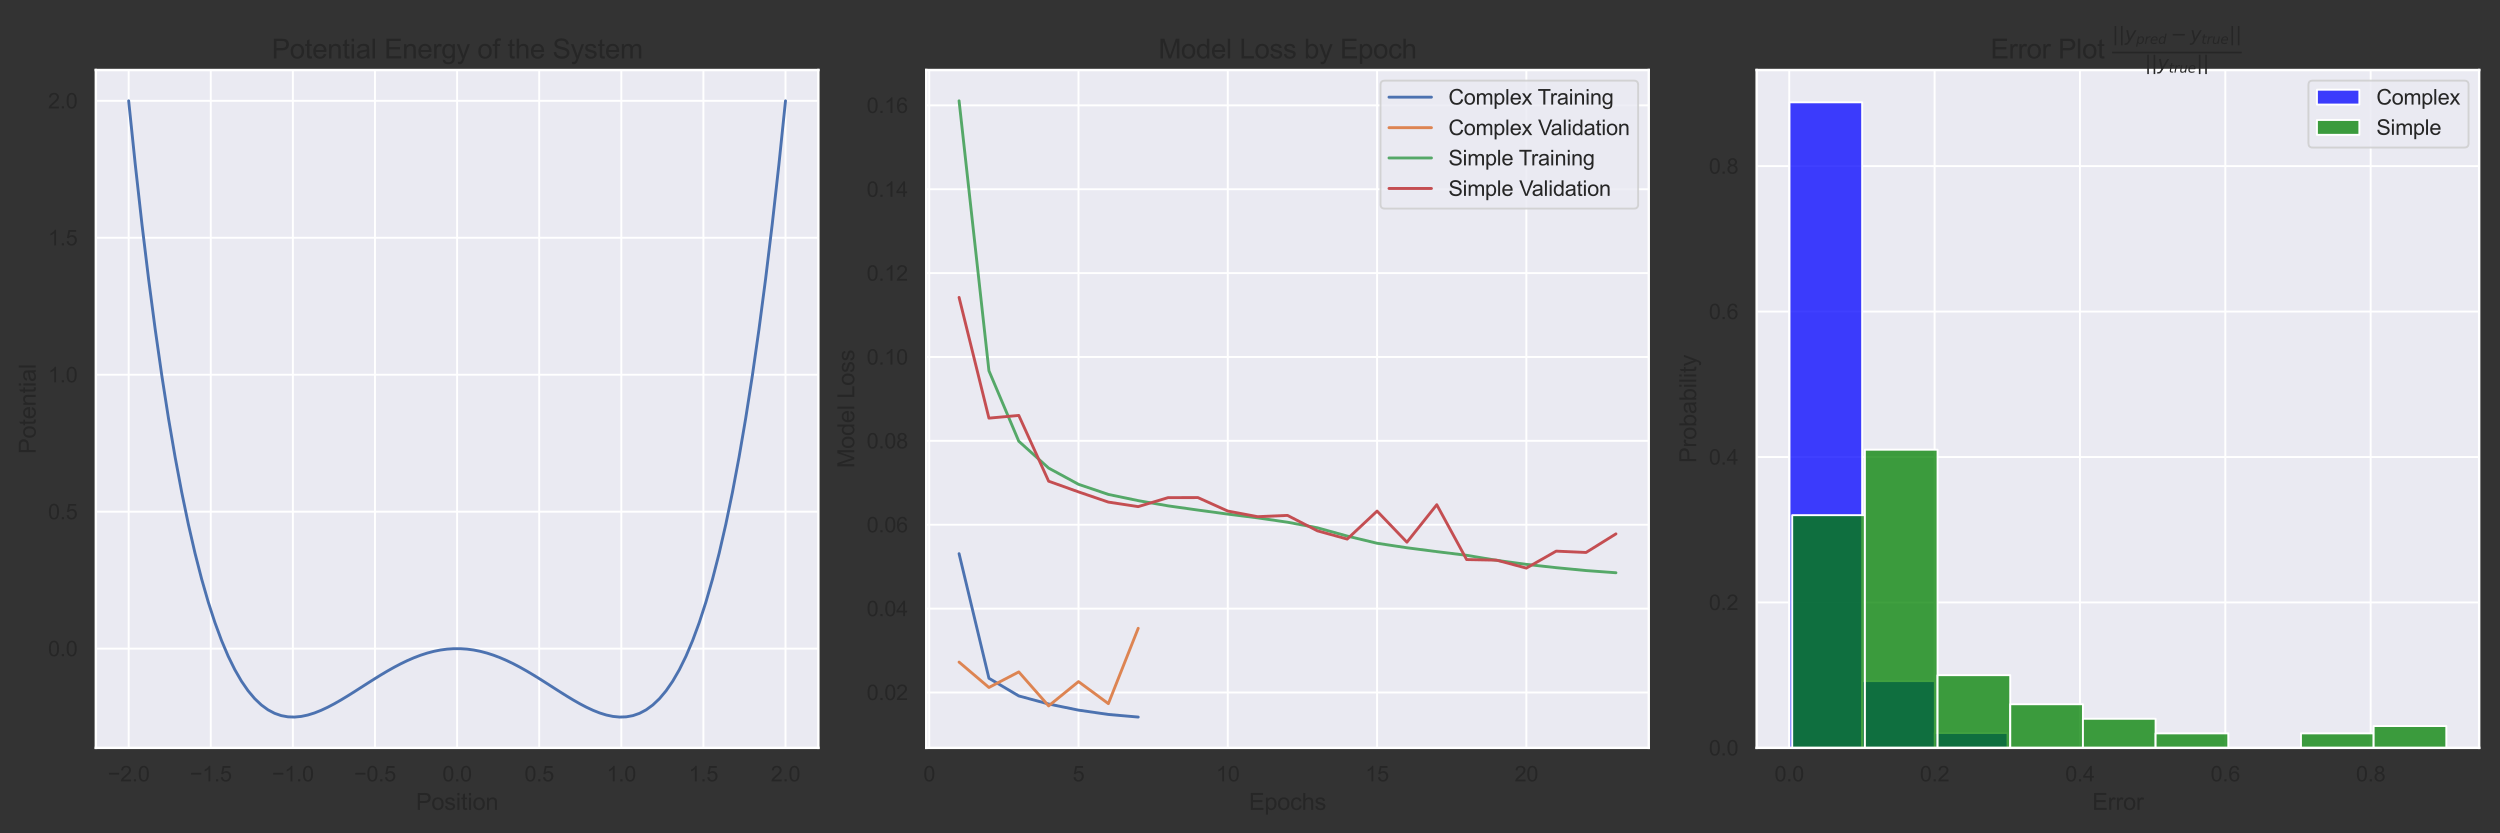 <?xml version="1.0" encoding="utf-8" standalone="no"?>
<!DOCTYPE svg PUBLIC "-//W3C//DTD SVG 1.1//EN"
  "http://www.w3.org/Graphics/SVG/1.1/DTD/svg11.dtd">
<svg height="432pt" version="1.1" viewBox="0 0 1296 432" width="1296pt" xmlns="http://www.w3.org/2000/svg" xmlns:xlink="http://www.w3.org/1999/xlink">
 <rect x="0" y="0" width="1296" height="432" fill="#333333" stroke="none"/>
 <defs>
  <style type="text/css">*{stroke-linecap:butt;stroke-linejoin:round;}</style>
 </defs>
 <g id="figure_1">
  <g id="patch_1">
   <path d="M 0 432 
L 1296 432 
L 1296 0 
L 0 0 
z
" style="fill:none;"/>
  </g>
  <g id="axes_1">
   <g id="patch_2">
    <path d="M 49.675 387.7 
L 424.233 387.7 
L 424.233 36.306 
L 49.675 36.306 
z
" style="fill:#eaeaf2;"/>
   </g>
   <g id="matplotlib.axis_1">
    <g id="xtick_1">
     <g id="line2d_1">
      <path clip-path="url(#p3a27a75825)" d="M 66.7 387.7 
L 66.7 36.306 
" style="fill:none;stroke:#ffffff;stroke-linecap:round;"/>
     </g>
     <g id="text_1">
      <!-- −2.0 -->
      <g style="fill:#262626;" transform="translate(55.843 405.074)scale(0.11 -0.11)">
       <defs>
        <path d="M 3381 1997 
L 356 1997 
L 356 2522 
L 3381 2522 
L 3381 1997 
z
" id="ArialMT-2212" transform="scale(0.016)"/>
        <path d="M 3222 541 
L 3222 0 
L 194 0 
Q 188 203 259 391 
Q 375 700 629 1000 
Q 884 1300 1366 1694 
Q 2113 2306 2375 2664 
Q 2638 3022 2638 3341 
Q 2638 3675 2398 3904 
Q 2159 4134 1775 4134 
Q 1369 4134 1125 3890 
Q 881 3647 878 3216 
L 300 3275 
Q 359 3922 746 4261 
Q 1134 4600 1788 4600 
Q 2447 4600 2831 4234 
Q 3216 3869 3216 3328 
Q 3216 3053 3103 2787 
Q 2991 2522 2730 2228 
Q 2469 1934 1863 1422 
Q 1356 997 1212 845 
Q 1069 694 975 541 
L 3222 541 
z
" id="ArialMT-32" transform="scale(0.016)"/>
        <path d="M 581 0 
L 581 641 
L 1222 641 
L 1222 0 
L 581 0 
z
" id="ArialMT-2e" transform="scale(0.016)"/>
        <path d="M 266 2259 
Q 266 3072 433 3567 
Q 600 4063 929 4331 
Q 1259 4600 1759 4600 
Q 2128 4600 2406 4451 
Q 2684 4303 2865 4023 
Q 3047 3744 3150 3342 
Q 3253 2941 3253 2259 
Q 3253 1453 3087 958 
Q 2922 463 2592 192 
Q 2263 -78 1759 -78 
Q 1097 -78 719 397 
Q 266 969 266 2259 
z
M 844 2259 
Q 844 1131 1108 757 
Q 1372 384 1759 384 
Q 2147 384 2411 759 
Q 2675 1134 2675 2259 
Q 2675 3391 2411 3762 
Q 2147 4134 1753 4134 
Q 1366 4134 1134 3806 
Q 844 3388 844 2259 
z
" id="ArialMT-30" transform="scale(0.016)"/>
       </defs>
       <use xlink:href="#ArialMT-2212"/>
       <use x="58.398" xlink:href="#ArialMT-32"/>
       <use x="114.014" xlink:href="#ArialMT-2e"/>
       <use x="141.797" xlink:href="#ArialMT-30"/>
      </g>
     </g>
    </g>
    <g id="xtick_2">
     <g id="line2d_2">
      <path clip-path="url(#p3a27a75825)" d="M 109.264 387.7 
L 109.264 36.306 
" style="fill:none;stroke:#ffffff;stroke-linecap:round;"/>
     </g>
     <g id="text_2">
      <!-- −1.5 -->
      <g style="fill:#262626;" transform="translate(98.406 405.074)scale(0.11 -0.11)">
       <defs>
        <path d="M 2384 0 
L 1822 0 
L 1822 3584 
Q 1619 3391 1289 3197 
Q 959 3003 697 2906 
L 697 3450 
Q 1169 3672 1522 3987 
Q 1875 4303 2022 4600 
L 2384 4600 
L 2384 0 
z
" id="ArialMT-31" transform="scale(0.016)"/>
        <path d="M 266 1200 
L 856 1250 
Q 922 819 1161 601 
Q 1400 384 1738 384 
Q 2144 384 2425 690 
Q 2706 997 2706 1503 
Q 2706 1984 2436 2262 
Q 2166 2541 1728 2541 
Q 1456 2541 1237 2417 
Q 1019 2294 894 2097 
L 366 2166 
L 809 4519 
L 3088 4519 
L 3088 3981 
L 1259 3981 
L 1013 2750 
Q 1425 3038 1878 3038 
Q 2478 3038 2890 2622 
Q 3303 2206 3303 1553 
Q 3303 931 2941 478 
Q 2500 -78 1738 -78 
Q 1113 -78 717 272 
Q 322 622 266 1200 
z
" id="ArialMT-35" transform="scale(0.016)"/>
       </defs>
       <use xlink:href="#ArialMT-2212"/>
       <use x="58.398" xlink:href="#ArialMT-31"/>
       <use x="114.014" xlink:href="#ArialMT-2e"/>
       <use x="141.797" xlink:href="#ArialMT-35"/>
      </g>
     </g>
    </g>
    <g id="xtick_3">
     <g id="line2d_3">
      <path clip-path="url(#p3a27a75825)" d="M 151.827 387.7 
L 151.827 36.306 
" style="fill:none;stroke:#ffffff;stroke-linecap:round;"/>
     </g>
     <g id="text_3">
      <!-- −1.0 -->
      <g style="fill:#262626;" transform="translate(140.97 405.074)scale(0.11 -0.11)">
       <use xlink:href="#ArialMT-2212"/>
       <use x="58.398" xlink:href="#ArialMT-31"/>
       <use x="114.014" xlink:href="#ArialMT-2e"/>
       <use x="141.797" xlink:href="#ArialMT-30"/>
      </g>
     </g>
    </g>
    <g id="xtick_4">
     <g id="line2d_4">
      <path clip-path="url(#p3a27a75825)" d="M 194.391 387.7 
L 194.391 36.306 
" style="fill:none;stroke:#ffffff;stroke-linecap:round;"/>
     </g>
     <g id="text_4">
      <!-- −0.5 -->
      <g style="fill:#262626;" transform="translate(183.533 405.074)scale(0.11 -0.11)">
       <use xlink:href="#ArialMT-2212"/>
       <use x="58.398" xlink:href="#ArialMT-30"/>
       <use x="114.014" xlink:href="#ArialMT-2e"/>
       <use x="141.797" xlink:href="#ArialMT-35"/>
      </g>
     </g>
    </g>
    <g id="xtick_5">
     <g id="line2d_5">
      <path clip-path="url(#p3a27a75825)" d="M 236.954 387.7 
L 236.954 36.306 
" style="fill:none;stroke:#ffffff;stroke-linecap:round;"/>
     </g>
     <g id="text_5">
      <!-- 0.0 -->
      <g style="fill:#262626;" transform="translate(229.309 405.074)scale(0.11 -0.11)">
       <use xlink:href="#ArialMT-30"/>
       <use x="55.615" xlink:href="#ArialMT-2e"/>
       <use x="83.398" xlink:href="#ArialMT-30"/>
      </g>
     </g>
    </g>
    <g id="xtick_6">
     <g id="line2d_6">
      <path clip-path="url(#p3a27a75825)" d="M 279.518 387.7 
L 279.518 36.306 
" style="fill:none;stroke:#ffffff;stroke-linecap:round;"/>
     </g>
     <g id="text_6">
      <!-- 0.5 -->
      <g style="fill:#262626;" transform="translate(271.873 405.074)scale(0.11 -0.11)">
       <use xlink:href="#ArialMT-30"/>
       <use x="55.615" xlink:href="#ArialMT-2e"/>
       <use x="83.398" xlink:href="#ArialMT-35"/>
      </g>
     </g>
    </g>
    <g id="xtick_7">
     <g id="line2d_7">
      <path clip-path="url(#p3a27a75825)" d="M 322.081 387.7 
L 322.081 36.306 
" style="fill:none;stroke:#ffffff;stroke-linecap:round;"/>
     </g>
     <g id="text_7">
      <!-- 1.0 -->
      <g style="fill:#262626;" transform="translate(314.436 405.074)scale(0.11 -0.11)">
       <use xlink:href="#ArialMT-31"/>
       <use x="55.615" xlink:href="#ArialMT-2e"/>
       <use x="83.398" xlink:href="#ArialMT-30"/>
      </g>
     </g>
    </g>
    <g id="xtick_8">
     <g id="line2d_8">
      <path clip-path="url(#p3a27a75825)" d="M 364.645 387.7 
L 364.645 36.306 
" style="fill:none;stroke:#ffffff;stroke-linecap:round;"/>
     </g>
     <g id="text_8">
      <!-- 1.5 -->
      <g style="fill:#262626;" transform="translate(357 405.074)scale(0.11 -0.11)">
       <use xlink:href="#ArialMT-31"/>
       <use x="55.615" xlink:href="#ArialMT-2e"/>
       <use x="83.398" xlink:href="#ArialMT-35"/>
      </g>
     </g>
    </g>
    <g id="xtick_9">
     <g id="line2d_9">
      <path clip-path="url(#p3a27a75825)" d="M 407.208 387.7 
L 407.208 36.306 
" style="fill:none;stroke:#ffffff;stroke-linecap:round;"/>
     </g>
     <g id="text_9">
      <!-- 2.0 -->
      <g style="fill:#262626;" transform="translate(399.563 405.074)scale(0.11 -0.11)">
       <use xlink:href="#ArialMT-32"/>
       <use x="55.615" xlink:href="#ArialMT-2e"/>
       <use x="83.398" xlink:href="#ArialMT-30"/>
      </g>
     </g>
    </g>
    <g id="text_10">
     <!-- Position -->
     <g style="fill:#262626;" transform="translate(215.609 419.849)scale(0.12 -0.12)">
      <defs>
       <path d="M 494 0 
L 494 4581 
L 2222 4581 
Q 2678 4581 2919 4538 
Q 3256 4481 3484 4323 
Q 3713 4166 3852 3881 
Q 3991 3597 3991 3256 
Q 3991 2672 3619 2267 
Q 3247 1863 2275 1863 
L 1100 1863 
L 1100 0 
L 494 0 
z
M 1100 2403 
L 2284 2403 
Q 2872 2403 3119 2622 
Q 3366 2841 3366 3238 
Q 3366 3525 3220 3729 
Q 3075 3934 2838 4000 
Q 2684 4041 2272 4041 
L 1100 4041 
L 1100 2403 
z
" id="ArialMT-50" transform="scale(0.016)"/>
       <path d="M 213 1659 
Q 213 2581 725 3025 
Q 1153 3394 1769 3394 
Q 2453 3394 2887 2945 
Q 3322 2497 3322 1706 
Q 3322 1066 3130 698 
Q 2938 331 2570 128 
Q 2203 -75 1769 -75 
Q 1072 -75 642 372 
Q 213 819 213 1659 
z
M 791 1659 
Q 791 1022 1069 705 
Q 1347 388 1769 388 
Q 2188 388 2466 706 
Q 2744 1025 2744 1678 
Q 2744 2294 2464 2611 
Q 2184 2928 1769 2928 
Q 1347 2928 1069 2612 
Q 791 2297 791 1659 
z
" id="ArialMT-6f" transform="scale(0.016)"/>
       <path d="M 197 991 
L 753 1078 
Q 800 744 1014 566 
Q 1228 388 1613 388 
Q 2000 388 2187 545 
Q 2375 703 2375 916 
Q 2375 1106 2209 1216 
Q 2094 1291 1634 1406 
Q 1016 1563 777 1677 
Q 538 1791 414 1992 
Q 291 2194 291 2438 
Q 291 2659 392 2848 
Q 494 3038 669 3163 
Q 800 3259 1026 3326 
Q 1253 3394 1513 3394 
Q 1903 3394 2198 3281 
Q 2494 3169 2634 2976 
Q 2775 2784 2828 2463 
L 2278 2388 
Q 2241 2644 2061 2787 
Q 1881 2931 1553 2931 
Q 1166 2931 1000 2803 
Q 834 2675 834 2503 
Q 834 2394 903 2306 
Q 972 2216 1119 2156 
Q 1203 2125 1616 2013 
Q 2213 1853 2448 1751 
Q 2684 1650 2818 1456 
Q 2953 1263 2953 975 
Q 2953 694 2789 445 
Q 2625 197 2315 61 
Q 2006 -75 1616 -75 
Q 969 -75 630 194 
Q 291 463 197 991 
z
" id="ArialMT-73" transform="scale(0.016)"/>
       <path d="M 425 3934 
L 425 4581 
L 988 4581 
L 988 3934 
L 425 3934 
z
M 425 0 
L 425 3319 
L 988 3319 
L 988 0 
L 425 0 
z
" id="ArialMT-69" transform="scale(0.016)"/>
       <path d="M 1650 503 
L 1731 6 
Q 1494 -44 1306 -44 
Q 1000 -44 831 53 
Q 663 150 594 308 
Q 525 466 525 972 
L 525 2881 
L 113 2881 
L 113 3319 
L 525 3319 
L 525 4141 
L 1084 4478 
L 1084 3319 
L 1650 3319 
L 1650 2881 
L 1084 2881 
L 1084 941 
Q 1084 700 1114 631 
Q 1144 563 1211 522 
Q 1278 481 1403 481 
Q 1497 481 1650 503 
z
" id="ArialMT-74" transform="scale(0.016)"/>
       <path d="M 422 0 
L 422 3319 
L 928 3319 
L 928 2847 
Q 1294 3394 1984 3394 
Q 2284 3394 2536 3286 
Q 2788 3178 2913 3003 
Q 3038 2828 3088 2588 
Q 3119 2431 3119 2041 
L 3119 0 
L 2556 0 
L 2556 2019 
Q 2556 2363 2490 2533 
Q 2425 2703 2258 2804 
Q 2091 2906 1866 2906 
Q 1506 2906 1245 2678 
Q 984 2450 984 1813 
L 984 0 
L 422 0 
z
" id="ArialMT-6e" transform="scale(0.016)"/>
      </defs>
      <use xlink:href="#ArialMT-50"/>
      <use x="66.699" xlink:href="#ArialMT-6f"/>
      <use x="122.314" xlink:href="#ArialMT-73"/>
      <use x="172.314" xlink:href="#ArialMT-69"/>
      <use x="194.531" xlink:href="#ArialMT-74"/>
      <use x="222.314" xlink:href="#ArialMT-69"/>
      <use x="244.531" xlink:href="#ArialMT-6f"/>
      <use x="300.146" xlink:href="#ArialMT-6e"/>
     </g>
    </g>
   </g>
   <g id="matplotlib.axis_2">
    <g id="ytick_1">
     <g id="line2d_10">
      <path clip-path="url(#p3a27a75825)" d="M 49.675 336.246 
L 424.233 336.246 
" style="fill:none;stroke:#ffffff;stroke-linecap:round;"/>
     </g>
     <g id="text_11">
      <!-- 0.0 -->
      <g style="fill:#262626;" transform="translate(24.885 340.183)scale(0.11 -0.11)">
       <use xlink:href="#ArialMT-30"/>
       <use x="55.615" xlink:href="#ArialMT-2e"/>
       <use x="83.398" xlink:href="#ArialMT-30"/>
      </g>
     </g>
    </g>
    <g id="ytick_2">
     <g id="line2d_11">
      <path clip-path="url(#p3a27a75825)" d="M 49.675 265.254 
L 424.233 265.254 
" style="fill:none;stroke:#ffffff;stroke-linecap:round;"/>
     </g>
     <g id="text_12">
      <!-- 0.5 -->
      <g style="fill:#262626;" transform="translate(24.885 269.191)scale(0.11 -0.11)">
       <use xlink:href="#ArialMT-30"/>
       <use x="55.615" xlink:href="#ArialMT-2e"/>
       <use x="83.398" xlink:href="#ArialMT-35"/>
      </g>
     </g>
    </g>
    <g id="ytick_3">
     <g id="line2d_12">
      <path clip-path="url(#p3a27a75825)" d="M 49.675 194.262 
L 424.233 194.262 
" style="fill:none;stroke:#ffffff;stroke-linecap:round;"/>
     </g>
     <g id="text_13">
      <!-- 1.0 -->
      <g style="fill:#262626;" transform="translate(24.885 198.199)scale(0.11 -0.11)">
       <use xlink:href="#ArialMT-31"/>
       <use x="55.615" xlink:href="#ArialMT-2e"/>
       <use x="83.398" xlink:href="#ArialMT-30"/>
      </g>
     </g>
    </g>
    <g id="ytick_4">
     <g id="line2d_13">
      <path clip-path="url(#p3a27a75825)" d="M 49.675 123.271 
L 424.233 123.271 
" style="fill:none;stroke:#ffffff;stroke-linecap:round;"/>
     </g>
     <g id="text_14">
      <!-- 1.5 -->
      <g style="fill:#262626;" transform="translate(24.885 127.207)scale(0.11 -0.11)">
       <use xlink:href="#ArialMT-31"/>
       <use x="55.615" xlink:href="#ArialMT-2e"/>
       <use x="83.398" xlink:href="#ArialMT-35"/>
      </g>
     </g>
    </g>
    <g id="ytick_5">
     <g id="line2d_14">
      <path clip-path="url(#p3a27a75825)" d="M 49.675 52.279 
L 424.233 52.279 
" style="fill:none;stroke:#ffffff;stroke-linecap:round;"/>
     </g>
     <g id="text_15">
      <!-- 2.0 -->
      <g style="fill:#262626;" transform="translate(24.885 56.215)scale(0.11 -0.11)">
       <use xlink:href="#ArialMT-32"/>
       <use x="55.615" xlink:href="#ArialMT-2e"/>
       <use x="83.398" xlink:href="#ArialMT-30"/>
      </g>
     </g>
    </g>
    <g id="text_16">
     <!-- Potential -->
     <g style="fill:#262626;" transform="translate(18.5 235.352)rotate(-90)scale(0.12 -0.12)">
      <defs>
       <path d="M 2694 1069 
L 3275 997 
Q 3138 488 2766 206 
Q 2394 -75 1816 -75 
Q 1088 -75 661 373 
Q 234 822 234 1631 
Q 234 2469 665 2931 
Q 1097 3394 1784 3394 
Q 2450 3394 2872 2941 
Q 3294 2488 3294 1666 
Q 3294 1616 3291 1516 
L 816 1516 
Q 847 969 1125 678 
Q 1403 388 1819 388 
Q 2128 388 2347 550 
Q 2566 713 2694 1069 
z
M 847 1978 
L 2700 1978 
Q 2663 2397 2488 2606 
Q 2219 2931 1791 2931 
Q 1403 2931 1139 2672 
Q 875 2413 847 1978 
z
" id="ArialMT-65" transform="scale(0.016)"/>
       <path d="M 2588 409 
Q 2275 144 1986 34 
Q 1697 -75 1366 -75 
Q 819 -75 525 192 
Q 231 459 231 875 
Q 231 1119 342 1320 
Q 453 1522 633 1644 
Q 813 1766 1038 1828 
Q 1203 1872 1538 1913 
Q 2219 1994 2541 2106 
Q 2544 2222 2544 2253 
Q 2544 2597 2384 2738 
Q 2169 2928 1744 2928 
Q 1347 2928 1158 2789 
Q 969 2650 878 2297 
L 328 2372 
Q 403 2725 575 2942 
Q 747 3159 1072 3276 
Q 1397 3394 1825 3394 
Q 2250 3394 2515 3294 
Q 2781 3194 2906 3042 
Q 3031 2891 3081 2659 
Q 3109 2516 3109 2141 
L 3109 1391 
Q 3109 606 3145 398 
Q 3181 191 3288 0 
L 2700 0 
Q 2613 175 2588 409 
z
M 2541 1666 
Q 2234 1541 1622 1453 
Q 1275 1403 1131 1340 
Q 988 1278 909 1158 
Q 831 1038 831 891 
Q 831 666 1001 516 
Q 1172 366 1500 366 
Q 1825 366 2078 508 
Q 2331 650 2450 897 
Q 2541 1088 2541 1459 
L 2541 1666 
z
" id="ArialMT-61" transform="scale(0.016)"/>
       <path d="M 409 0 
L 409 4581 
L 972 4581 
L 972 0 
L 409 0 
z
" id="ArialMT-6c" transform="scale(0.016)"/>
      </defs>
      <use xlink:href="#ArialMT-50"/>
      <use x="66.699" xlink:href="#ArialMT-6f"/>
      <use x="122.314" xlink:href="#ArialMT-74"/>
      <use x="150.098" xlink:href="#ArialMT-65"/>
      <use x="205.713" xlink:href="#ArialMT-6e"/>
      <use x="261.328" xlink:href="#ArialMT-74"/>
      <use x="289.111" xlink:href="#ArialMT-69"/>
      <use x="311.328" xlink:href="#ArialMT-61"/>
      <use x="366.943" xlink:href="#ArialMT-6c"/>
     </g>
    </g>
   </g>
   <g id="line2d_15">
    <path clip-path="url(#p3a27a75825)" d="M 66.7 52.279 
L 70.14 85.443 
L 73.579 116.168 
L 77.019 144.564 
L 80.458 170.737 
L 83.898 194.792 
L 87.337 216.83 
L 90.777 236.952 
L 94.216 255.255 
L 97.656 271.834 
L 101.095 286.783 
L 104.535 300.193 
L 107.974 312.151 
L 111.413 322.745 
L 114.853 332.059 
L 118.292 340.173 
L 121.732 347.167 
L 125.171 353.12 
L 128.611 358.105 
L 132.05 362.195 
L 135.49 365.46 
L 138.929 367.97 
L 142.369 369.789 
L 145.808 370.981 
L 149.248 371.608 
L 152.687 371.728 
L 156.127 371.398 
L 159.566 370.673 
L 163.006 369.605 
L 166.445 368.243 
L 169.884 366.637 
L 173.324 364.83 
L 176.763 362.866 
L 180.203 360.786 
L 183.642 358.629 
L 187.082 356.431 
L 190.521 354.225 
L 193.961 352.045 
L 197.4 349.918 
L 200.84 347.873 
L 204.279 345.935 
L 207.719 344.125 
L 211.158 342.466 
L 214.598 340.974 
L 218.037 339.665 
L 221.477 338.554 
L 224.916 337.651 
L 228.355 336.967 
L 231.795 336.506 
L 235.234 336.275 
L 238.674 336.275 
L 242.113 336.506 
L 245.553 336.967 
L 248.992 337.651 
L 252.432 338.554 
L 255.871 339.665 
L 259.311 340.974 
L 262.75 342.466 
L 266.19 344.125 
L 269.629 345.935 
L 273.069 347.873 
L 276.508 349.918 
L 279.948 352.045 
L 283.387 354.225 
L 286.826 356.431 
L 290.266 358.629 
L 293.705 360.786 
L 297.145 362.866 
L 300.584 364.83 
L 304.024 366.637 
L 307.463 368.243 
L 310.903 369.605 
L 314.342 370.673 
L 317.782 371.398 
L 321.221 371.728 
L 324.661 371.608 
L 328.1 370.981 
L 331.54 369.789 
L 334.979 367.97 
L 338.419 365.46 
L 341.858 362.195 
L 345.297 358.105 
L 348.737 353.12 
L 352.176 347.167 
L 355.616 340.173 
L 359.055 332.059 
L 362.495 322.745 
L 365.934 312.151 
L 369.374 300.193 
L 372.813 286.783 
L 376.253 271.834 
L 379.692 255.255 
L 383.132 236.952 
L 386.571 216.83 
L 390.011 194.792 
L 393.45 170.737 
L 396.89 144.564 
L 400.329 116.168 
L 403.768 85.443 
L 407.208 52.279 
" style="fill:none;stroke:#4c72b0;stroke-linecap:round;stroke-width:1.5;"/>
   </g>
   <g id="patch_3">
    <path d="M 49.675 387.7 
L 49.675 36.306 
" style="fill:none;stroke:#ffffff;stroke-linecap:square;stroke-linejoin:miter;stroke-width:1.25;"/>
   </g>
   <g id="patch_4">
    <path d="M 424.233 387.7 
L 424.233 36.306 
" style="fill:none;stroke:#ffffff;stroke-linecap:square;stroke-linejoin:miter;stroke-width:1.25;"/>
   </g>
   <g id="patch_5">
    <path d="M 49.675 387.7 
L 424.233 387.7 
" style="fill:none;stroke:#ffffff;stroke-linecap:square;stroke-linejoin:miter;stroke-width:1.25;"/>
   </g>
   <g id="patch_6">
    <path d="M 49.675 36.306 
L 424.233 36.306 
" style="fill:none;stroke:#ffffff;stroke-linecap:square;stroke-linejoin:miter;stroke-width:1.25;"/>
   </g>
   <g id="text_17">
    <!-- Potential Energy of the System -->
    <g style="fill:#262626;" transform="translate(140.853 30.306)scale(0.14 -0.14)">
     <defs>
      <path id="ArialMT-20" transform="scale(0.016)"/>
      <path d="M 506 0 
L 506 4581 
L 3819 4581 
L 3819 4041 
L 1113 4041 
L 1113 2638 
L 3647 2638 
L 3647 2100 
L 1113 2100 
L 1113 541 
L 3925 541 
L 3925 0 
L 506 0 
z
" id="ArialMT-45" transform="scale(0.016)"/>
      <path d="M 416 0 
L 416 3319 
L 922 3319 
L 922 2816 
Q 1116 3169 1280 3281 
Q 1444 3394 1641 3394 
Q 1925 3394 2219 3213 
L 2025 2691 
Q 1819 2813 1613 2813 
Q 1428 2813 1281 2702 
Q 1134 2591 1072 2394 
Q 978 2094 978 1738 
L 978 0 
L 416 0 
z
" id="ArialMT-72" transform="scale(0.016)"/>
      <path d="M 319 -275 
L 866 -356 
Q 900 -609 1056 -725 
Q 1266 -881 1628 -881 
Q 2019 -881 2231 -725 
Q 2444 -569 2519 -288 
Q 2563 -116 2559 434 
Q 2191 0 1641 0 
Q 956 0 581 494 
Q 206 988 206 1678 
Q 206 2153 378 2554 
Q 550 2956 876 3175 
Q 1203 3394 1644 3394 
Q 2231 3394 2613 2919 
L 2613 3319 
L 3131 3319 
L 3131 450 
Q 3131 -325 2973 -648 
Q 2816 -972 2473 -1159 
Q 2131 -1347 1631 -1347 
Q 1038 -1347 672 -1080 
Q 306 -813 319 -275 
z
M 784 1719 
Q 784 1066 1043 766 
Q 1303 466 1694 466 
Q 2081 466 2343 764 
Q 2606 1063 2606 1700 
Q 2606 2309 2336 2618 
Q 2066 2928 1684 2928 
Q 1309 2928 1046 2623 
Q 784 2319 784 1719 
z
" id="ArialMT-67" transform="scale(0.016)"/>
      <path d="M 397 -1278 
L 334 -750 
Q 519 -800 656 -800 
Q 844 -800 956 -737 
Q 1069 -675 1141 -563 
Q 1194 -478 1313 -144 
Q 1328 -97 1363 -6 
L 103 3319 
L 709 3319 
L 1400 1397 
Q 1534 1031 1641 628 
Q 1738 1016 1872 1384 
L 2581 3319 
L 3144 3319 
L 1881 -56 
Q 1678 -603 1566 -809 
Q 1416 -1088 1222 -1217 
Q 1028 -1347 759 -1347 
Q 597 -1347 397 -1278 
z
" id="ArialMT-79" transform="scale(0.016)"/>
      <path d="M 556 0 
L 556 2881 
L 59 2881 
L 59 3319 
L 556 3319 
L 556 3672 
Q 556 4006 616 4169 
Q 697 4388 901 4523 
Q 1106 4659 1475 4659 
Q 1713 4659 2000 4603 
L 1916 4113 
Q 1741 4144 1584 4144 
Q 1328 4144 1222 4034 
Q 1116 3925 1116 3625 
L 1116 3319 
L 1763 3319 
L 1763 2881 
L 1116 2881 
L 1116 0 
L 556 0 
z
" id="ArialMT-66" transform="scale(0.016)"/>
      <path d="M 422 0 
L 422 4581 
L 984 4581 
L 984 2938 
Q 1378 3394 1978 3394 
Q 2347 3394 2619 3248 
Q 2891 3103 3008 2847 
Q 3125 2591 3125 2103 
L 3125 0 
L 2563 0 
L 2563 2103 
Q 2563 2525 2380 2717 
Q 2197 2909 1863 2909 
Q 1613 2909 1392 2779 
Q 1172 2650 1078 2428 
Q 984 2206 984 1816 
L 984 0 
L 422 0 
z
" id="ArialMT-68" transform="scale(0.016)"/>
      <path d="M 288 1472 
L 859 1522 
Q 900 1178 1048 958 
Q 1197 738 1509 602 
Q 1822 466 2213 466 
Q 2559 466 2825 569 
Q 3091 672 3220 851 
Q 3350 1031 3350 1244 
Q 3350 1459 3225 1620 
Q 3100 1781 2813 1891 
Q 2628 1963 1997 2114 
Q 1366 2266 1113 2400 
Q 784 2572 623 2826 
Q 463 3081 463 3397 
Q 463 3744 659 4045 
Q 856 4347 1234 4503 
Q 1613 4659 2075 4659 
Q 2584 4659 2973 4495 
Q 3363 4331 3572 4012 
Q 3781 3694 3797 3291 
L 3216 3247 
Q 3169 3681 2898 3903 
Q 2628 4125 2100 4125 
Q 1550 4125 1298 3923 
Q 1047 3722 1047 3438 
Q 1047 3191 1225 3031 
Q 1400 2872 2139 2705 
Q 2878 2538 3153 2413 
Q 3553 2228 3743 1945 
Q 3934 1663 3934 1294 
Q 3934 928 3725 604 
Q 3516 281 3123 101 
Q 2731 -78 2241 -78 
Q 1619 -78 1198 103 
Q 778 284 539 648 
Q 300 1013 288 1472 
z
" id="ArialMT-53" transform="scale(0.016)"/>
      <path d="M 422 0 
L 422 3319 
L 925 3319 
L 925 2853 
Q 1081 3097 1340 3245 
Q 1600 3394 1931 3394 
Q 2300 3394 2536 3241 
Q 2772 3088 2869 2813 
Q 3263 3394 3894 3394 
Q 4388 3394 4653 3120 
Q 4919 2847 4919 2278 
L 4919 0 
L 4359 0 
L 4359 2091 
Q 4359 2428 4304 2576 
Q 4250 2725 4106 2815 
Q 3963 2906 3769 2906 
Q 3419 2906 3187 2673 
Q 2956 2441 2956 1928 
L 2956 0 
L 2394 0 
L 2394 2156 
Q 2394 2531 2256 2718 
Q 2119 2906 1806 2906 
Q 1569 2906 1367 2781 
Q 1166 2656 1075 2415 
Q 984 2175 984 1722 
L 984 0 
L 422 0 
z
" id="ArialMT-6d" transform="scale(0.016)"/>
     </defs>
     <use xlink:href="#ArialMT-50"/>
     <use x="66.699" xlink:href="#ArialMT-6f"/>
     <use x="122.314" xlink:href="#ArialMT-74"/>
     <use x="150.098" xlink:href="#ArialMT-65"/>
     <use x="205.713" xlink:href="#ArialMT-6e"/>
     <use x="261.328" xlink:href="#ArialMT-74"/>
     <use x="289.111" xlink:href="#ArialMT-69"/>
     <use x="311.328" xlink:href="#ArialMT-61"/>
     <use x="366.943" xlink:href="#ArialMT-6c"/>
     <use x="389.16" xlink:href="#ArialMT-20"/>
     <use x="416.943" xlink:href="#ArialMT-45"/>
     <use x="483.643" xlink:href="#ArialMT-6e"/>
     <use x="539.258" xlink:href="#ArialMT-65"/>
     <use x="594.873" xlink:href="#ArialMT-72"/>
     <use x="628.174" xlink:href="#ArialMT-67"/>
     <use x="683.789" xlink:href="#ArialMT-79"/>
     <use x="733.789" xlink:href="#ArialMT-20"/>
     <use x="761.572" xlink:href="#ArialMT-6f"/>
     <use x="817.188" xlink:href="#ArialMT-66"/>
     <use x="844.971" xlink:href="#ArialMT-20"/>
     <use x="872.754" xlink:href="#ArialMT-74"/>
     <use x="900.537" xlink:href="#ArialMT-68"/>
     <use x="956.152" xlink:href="#ArialMT-65"/>
     <use x="1011.768" xlink:href="#ArialMT-20"/>
     <use x="1039.551" xlink:href="#ArialMT-53"/>
     <use x="1106.25" xlink:href="#ArialMT-79"/>
     <use x="1156.25" xlink:href="#ArialMT-73"/>
     <use x="1206.25" xlink:href="#ArialMT-74"/>
     <use x="1234.033" xlink:href="#ArialMT-65"/>
     <use x="1289.648" xlink:href="#ArialMT-6d"/>
    </g>
   </g>
  </g>
  <g id="axes_2">
   <g id="patch_7">
    <path d="M 480.158 387.7 
L 854.717 387.7 
L 854.717 36.306 
L 480.158 36.306 
z
" style="fill:#eaeaf2;"/>
   </g>
   <g id="matplotlib.axis_3">
    <g id="xtick_10">
     <g id="line2d_16">
      <path clip-path="url(#p42888b1c26)" d="M 481.706 387.7 
L 481.706 36.306 
" style="fill:none;stroke:#ffffff;stroke-linecap:round;"/>
     </g>
     <g id="text_18">
      <!-- 0 -->
      <g style="fill:#262626;" transform="translate(478.648 405.074)scale(0.11 -0.11)">
       <use xlink:href="#ArialMT-30"/>
      </g>
     </g>
    </g>
    <g id="xtick_11">
     <g id="line2d_17">
      <path clip-path="url(#p42888b1c26)" d="M 559.094 387.7 
L 559.094 36.306 
" style="fill:none;stroke:#ffffff;stroke-linecap:round;"/>
     </g>
     <g id="text_19">
      <!-- 5 -->
      <g style="fill:#262626;" transform="translate(556.036 405.074)scale(0.11 -0.11)">
       <use xlink:href="#ArialMT-35"/>
      </g>
     </g>
    </g>
    <g id="xtick_12">
     <g id="line2d_18">
      <path clip-path="url(#p42888b1c26)" d="M 636.482 387.7 
L 636.482 36.306 
" style="fill:none;stroke:#ffffff;stroke-linecap:round;"/>
     </g>
     <g id="text_20">
      <!-- 10 -->
      <g style="fill:#262626;" transform="translate(630.365 405.074)scale(0.11 -0.11)">
       <use xlink:href="#ArialMT-31"/>
       <use x="55.615" xlink:href="#ArialMT-30"/>
      </g>
     </g>
    </g>
    <g id="xtick_13">
     <g id="line2d_19">
      <path clip-path="url(#p42888b1c26)" d="M 713.87 387.7 
L 713.87 36.306 
" style="fill:none;stroke:#ffffff;stroke-linecap:round;"/>
     </g>
     <g id="text_21">
      <!-- 15 -->
      <g style="fill:#262626;" transform="translate(707.753 405.074)scale(0.11 -0.11)">
       <use xlink:href="#ArialMT-31"/>
       <use x="55.615" xlink:href="#ArialMT-35"/>
      </g>
     </g>
    </g>
    <g id="xtick_14">
     <g id="line2d_20">
      <path clip-path="url(#p42888b1c26)" d="M 791.258 387.7 
L 791.258 36.306 
" style="fill:none;stroke:#ffffff;stroke-linecap:round;"/>
     </g>
     <g id="text_22">
      <!-- 20 -->
      <g style="fill:#262626;" transform="translate(785.141 405.074)scale(0.11 -0.11)">
       <use xlink:href="#ArialMT-32"/>
       <use x="55.615" xlink:href="#ArialMT-30"/>
      </g>
     </g>
    </g>
    <g id="text_23">
     <!-- Epochs -->
     <g style="fill:#262626;" transform="translate(647.426 419.849)scale(0.12 -0.12)">
      <defs>
       <path d="M 422 -1272 
L 422 3319 
L 934 3319 
L 934 2888 
Q 1116 3141 1344 3267 
Q 1572 3394 1897 3394 
Q 2322 3394 2647 3175 
Q 2972 2956 3137 2557 
Q 3303 2159 3303 1684 
Q 3303 1175 3120 767 
Q 2938 359 2589 142 
Q 2241 -75 1856 -75 
Q 1575 -75 1351 44 
Q 1128 163 984 344 
L 984 -1272 
L 422 -1272 
z
M 931 1641 
Q 931 1000 1190 694 
Q 1450 388 1819 388 
Q 2194 388 2461 705 
Q 2728 1022 2728 1688 
Q 2728 2322 2467 2637 
Q 2206 2953 1844 2953 
Q 1484 2953 1207 2617 
Q 931 2281 931 1641 
z
" id="ArialMT-70" transform="scale(0.016)"/>
       <path d="M 2588 1216 
L 3141 1144 
Q 3050 572 2676 248 
Q 2303 -75 1759 -75 
Q 1078 -75 664 370 
Q 250 816 250 1647 
Q 250 2184 428 2587 
Q 606 2991 970 3192 
Q 1334 3394 1763 3394 
Q 2303 3394 2647 3120 
Q 2991 2847 3088 2344 
L 2541 2259 
Q 2463 2594 2264 2762 
Q 2066 2931 1784 2931 
Q 1359 2931 1093 2626 
Q 828 2322 828 1663 
Q 828 994 1084 691 
Q 1341 388 1753 388 
Q 2084 388 2306 591 
Q 2528 794 2588 1216 
z
" id="ArialMT-63" transform="scale(0.016)"/>
      </defs>
      <use xlink:href="#ArialMT-45"/>
      <use x="66.699" xlink:href="#ArialMT-70"/>
      <use x="122.314" xlink:href="#ArialMT-6f"/>
      <use x="177.93" xlink:href="#ArialMT-63"/>
      <use x="227.93" xlink:href="#ArialMT-68"/>
      <use x="283.545" xlink:href="#ArialMT-73"/>
     </g>
    </g>
   </g>
   <g id="matplotlib.axis_4">
    <g id="ytick_6">
     <g id="line2d_21">
      <path clip-path="url(#p42888b1c26)" d="M 480.158 358.979 
L 854.717 358.979 
" style="fill:none;stroke:#ffffff;stroke-linecap:round;"/>
     </g>
     <g id="text_24">
      <!-- 0.02 -->
      <g style="fill:#262626;" transform="translate(449.251 362.916)scale(0.11 -0.11)">
       <use xlink:href="#ArialMT-30"/>
       <use x="55.615" xlink:href="#ArialMT-2e"/>
       <use x="83.398" xlink:href="#ArialMT-30"/>
       <use x="139.014" xlink:href="#ArialMT-32"/>
      </g>
     </g>
    </g>
    <g id="ytick_7">
     <g id="line2d_22">
      <path clip-path="url(#p42888b1c26)" d="M 480.158 315.501 
L 854.717 315.501 
" style="fill:none;stroke:#ffffff;stroke-linecap:round;"/>
     </g>
     <g id="text_25">
      <!-- 0.04 -->
      <g style="fill:#262626;" transform="translate(449.251 319.437)scale(0.11 -0.11)">
       <defs>
        <path d="M 2069 0 
L 2069 1097 
L 81 1097 
L 81 1613 
L 2172 4581 
L 2631 4581 
L 2631 1613 
L 3250 1613 
L 3250 1097 
L 2631 1097 
L 2631 0 
L 2069 0 
z
M 2069 1613 
L 2069 3678 
L 634 1613 
L 2069 1613 
z
" id="ArialMT-34" transform="scale(0.016)"/>
       </defs>
       <use xlink:href="#ArialMT-30"/>
       <use x="55.615" xlink:href="#ArialMT-2e"/>
       <use x="83.398" xlink:href="#ArialMT-30"/>
       <use x="139.014" xlink:href="#ArialMT-34"/>
      </g>
     </g>
    </g>
    <g id="ytick_8">
     <g id="line2d_23">
      <path clip-path="url(#p42888b1c26)" d="M 480.158 272.022 
L 854.717 272.022 
" style="fill:none;stroke:#ffffff;stroke-linecap:round;"/>
     </g>
     <g id="text_26">
      <!-- 0.06 -->
      <g style="fill:#262626;" transform="translate(449.251 275.959)scale(0.11 -0.11)">
       <defs>
        <path d="M 3184 3459 
L 2625 3416 
Q 2550 3747 2413 3897 
Q 2184 4138 1850 4138 
Q 1581 4138 1378 3988 
Q 1113 3794 959 3422 
Q 806 3050 800 2363 
Q 1003 2672 1297 2822 
Q 1591 2972 1913 2972 
Q 2475 2972 2870 2558 
Q 3266 2144 3266 1488 
Q 3266 1056 3080 686 
Q 2894 316 2569 119 
Q 2244 -78 1831 -78 
Q 1128 -78 684 439 
Q 241 956 241 2144 
Q 241 3472 731 4075 
Q 1159 4600 1884 4600 
Q 2425 4600 2770 4297 
Q 3116 3994 3184 3459 
z
M 888 1484 
Q 888 1194 1011 928 
Q 1134 663 1356 523 
Q 1578 384 1822 384 
Q 2178 384 2434 671 
Q 2691 959 2691 1453 
Q 2691 1928 2437 2201 
Q 2184 2475 1800 2475 
Q 1419 2475 1153 2201 
Q 888 1928 888 1484 
z
" id="ArialMT-36" transform="scale(0.016)"/>
       </defs>
       <use xlink:href="#ArialMT-30"/>
       <use x="55.615" xlink:href="#ArialMT-2e"/>
       <use x="83.398" xlink:href="#ArialMT-30"/>
       <use x="139.014" xlink:href="#ArialMT-36"/>
      </g>
     </g>
    </g>
    <g id="ytick_9">
     <g id="line2d_24">
      <path clip-path="url(#p42888b1c26)" d="M 480.158 228.544 
L 854.717 228.544 
" style="fill:none;stroke:#ffffff;stroke-linecap:round;"/>
     </g>
     <g id="text_27">
      <!-- 0.08 -->
      <g style="fill:#262626;" transform="translate(449.251 232.481)scale(0.11 -0.11)">
       <defs>
        <path d="M 1131 2484 
Q 781 2613 612 2850 
Q 444 3088 444 3419 
Q 444 3919 803 4259 
Q 1163 4600 1759 4600 
Q 2359 4600 2725 4251 
Q 3091 3903 3091 3403 
Q 3091 3084 2923 2848 
Q 2756 2613 2416 2484 
Q 2838 2347 3058 2040 
Q 3278 1734 3278 1309 
Q 3278 722 2862 322 
Q 2447 -78 1769 -78 
Q 1091 -78 675 323 
Q 259 725 259 1325 
Q 259 1772 486 2073 
Q 713 2375 1131 2484 
z
M 1019 3438 
Q 1019 3113 1228 2906 
Q 1438 2700 1772 2700 
Q 2097 2700 2305 2904 
Q 2513 3109 2513 3406 
Q 2513 3716 2298 3927 
Q 2084 4138 1766 4138 
Q 1444 4138 1231 3931 
Q 1019 3725 1019 3438 
z
M 838 1322 
Q 838 1081 952 856 
Q 1066 631 1291 507 
Q 1516 384 1775 384 
Q 2178 384 2440 643 
Q 2703 903 2703 1303 
Q 2703 1709 2433 1975 
Q 2163 2241 1756 2241 
Q 1359 2241 1098 1978 
Q 838 1716 838 1322 
z
" id="ArialMT-38" transform="scale(0.016)"/>
       </defs>
       <use xlink:href="#ArialMT-30"/>
       <use x="55.615" xlink:href="#ArialMT-2e"/>
       <use x="83.398" xlink:href="#ArialMT-30"/>
       <use x="139.014" xlink:href="#ArialMT-38"/>
      </g>
     </g>
    </g>
    <g id="ytick_10">
     <g id="line2d_25">
      <path clip-path="url(#p42888b1c26)" d="M 480.158 185.066 
L 854.717 185.066 
" style="fill:none;stroke:#ffffff;stroke-linecap:round;"/>
     </g>
     <g id="text_28">
      <!-- 0.10 -->
      <g style="fill:#262626;" transform="translate(449.251 189.003)scale(0.11 -0.11)">
       <use xlink:href="#ArialMT-30"/>
       <use x="55.615" xlink:href="#ArialMT-2e"/>
       <use x="83.398" xlink:href="#ArialMT-31"/>
       <use x="139.014" xlink:href="#ArialMT-30"/>
      </g>
     </g>
    </g>
    <g id="ytick_11">
     <g id="line2d_26">
      <path clip-path="url(#p42888b1c26)" d="M 480.158 141.587 
L 854.717 141.587 
" style="fill:none;stroke:#ffffff;stroke-linecap:round;"/>
     </g>
     <g id="text_29">
      <!-- 0.12 -->
      <g style="fill:#262626;" transform="translate(449.251 145.524)scale(0.11 -0.11)">
       <use xlink:href="#ArialMT-30"/>
       <use x="55.615" xlink:href="#ArialMT-2e"/>
       <use x="83.398" xlink:href="#ArialMT-31"/>
       <use x="139.014" xlink:href="#ArialMT-32"/>
      </g>
     </g>
    </g>
    <g id="ytick_12">
     <g id="line2d_27">
      <path clip-path="url(#p42888b1c26)" d="M 480.158 98.109 
L 854.717 98.109 
" style="fill:none;stroke:#ffffff;stroke-linecap:round;"/>
     </g>
     <g id="text_30">
      <!-- 0.14 -->
      <g style="fill:#262626;" transform="translate(449.251 102.046)scale(0.11 -0.11)">
       <use xlink:href="#ArialMT-30"/>
       <use x="55.615" xlink:href="#ArialMT-2e"/>
       <use x="83.398" xlink:href="#ArialMT-31"/>
       <use x="139.014" xlink:href="#ArialMT-34"/>
      </g>
     </g>
    </g>
    <g id="ytick_13">
     <g id="line2d_28">
      <path clip-path="url(#p42888b1c26)" d="M 480.158 54.631 
L 854.717 54.631 
" style="fill:none;stroke:#ffffff;stroke-linecap:round;"/>
     </g>
     <g id="text_31">
      <!-- 0.16 -->
      <g style="fill:#262626;" transform="translate(449.251 58.568)scale(0.11 -0.11)">
       <use xlink:href="#ArialMT-30"/>
       <use x="55.615" xlink:href="#ArialMT-2e"/>
       <use x="83.398" xlink:href="#ArialMT-31"/>
       <use x="139.014" xlink:href="#ArialMT-36"/>
      </g>
     </g>
    </g>
    <g id="text_32">
     <!-- Model Loss -->
     <g style="fill:#262626;" transform="translate(442.866 242.684)rotate(-90)scale(0.12 -0.12)">
      <defs>
       <path d="M 475 0 
L 475 4581 
L 1388 4581 
L 2472 1338 
Q 2622 884 2691 659 
Q 2769 909 2934 1394 
L 4031 4581 
L 4847 4581 
L 4847 0 
L 4263 0 
L 4263 3834 
L 2931 0 
L 2384 0 
L 1059 3900 
L 1059 0 
L 475 0 
z
" id="ArialMT-4d" transform="scale(0.016)"/>
       <path d="M 2575 0 
L 2575 419 
Q 2259 -75 1647 -75 
Q 1250 -75 917 144 
Q 584 363 401 755 
Q 219 1147 219 1656 
Q 219 2153 384 2558 
Q 550 2963 881 3178 
Q 1213 3394 1622 3394 
Q 1922 3394 2156 3267 
Q 2391 3141 2538 2938 
L 2538 4581 
L 3097 4581 
L 3097 0 
L 2575 0 
z
M 797 1656 
Q 797 1019 1065 703 
Q 1334 388 1700 388 
Q 2069 388 2326 689 
Q 2584 991 2584 1609 
Q 2584 2291 2321 2609 
Q 2059 2928 1675 2928 
Q 1300 2928 1048 2622 
Q 797 2316 797 1656 
z
" id="ArialMT-64" transform="scale(0.016)"/>
       <path d="M 469 0 
L 469 4581 
L 1075 4581 
L 1075 541 
L 3331 541 
L 3331 0 
L 469 0 
z
" id="ArialMT-4c" transform="scale(0.016)"/>
      </defs>
      <use xlink:href="#ArialMT-4d"/>
      <use x="83.301" xlink:href="#ArialMT-6f"/>
      <use x="138.916" xlink:href="#ArialMT-64"/>
      <use x="194.531" xlink:href="#ArialMT-65"/>
      <use x="250.146" xlink:href="#ArialMT-6c"/>
      <use x="272.363" xlink:href="#ArialMT-20"/>
      <use x="300.146" xlink:href="#ArialMT-4c"/>
      <use x="355.762" xlink:href="#ArialMT-6f"/>
      <use x="411.377" xlink:href="#ArialMT-73"/>
      <use x="461.377" xlink:href="#ArialMT-73"/>
     </g>
    </g>
   </g>
   <g id="line2d_29">
    <path clip-path="url(#p42888b1c26)" d="M 497.184 287.028 
L 512.661 351.609 
L 528.139 360.773 
L 543.617 364.969 
L 559.094 368.136 
L 574.572 370.374 
L 590.049 371.728 
" style="fill:none;stroke:#4c72b0;stroke-linecap:round;stroke-width:1.5;"/>
   </g>
   <g id="line2d_30">
    <path clip-path="url(#p42888b1c26)" d="M 497.184 343.235 
L 512.661 356.386 
L 528.139 348.324 
L 543.617 365.939 
L 559.094 353.348 
L 574.572 364.768 
L 590.049 325.712 
" style="fill:none;stroke:#dd8452;stroke-linecap:round;stroke-width:1.5;"/>
   </g>
   <g id="line2d_31">
    <path clip-path="url(#p42888b1c26)" d="M 497.184 52.279 
L 512.661 192.204 
L 528.139 228.747 
L 543.617 242.657 
L 559.094 251.063 
L 574.572 256.31 
L 590.049 259.53 
L 605.527 262.236 
L 621.005 264.42 
L 636.482 266.516 
L 651.96 268.466 
L 667.438 270.719 
L 682.915 273.611 
L 698.393 277.897 
L 713.87 281.622 
L 729.348 283.963 
L 744.826 285.968 
L 760.303 287.871 
L 775.781 290.466 
L 791.258 292.568 
L 806.736 294.284 
L 822.214 295.778 
L 837.691 296.915 
" style="fill:none;stroke:#55a868;stroke-linecap:round;stroke-width:1.5;"/>
   </g>
   <g id="line2d_32">
    <path clip-path="url(#p42888b1c26)" d="M 497.184 154.183 
L 512.661 216.765 
L 528.139 215.365 
L 543.617 249.457 
L 559.094 254.997 
L 574.572 260.286 
L 590.049 262.633 
L 605.527 257.975 
L 621.005 257.946 
L 636.482 264.932 
L 651.96 267.847 
L 667.438 267.186 
L 682.915 275.169 
L 698.393 279.462 
L 713.87 264.953 
L 729.348 281.079 
L 744.826 261.646 
L 760.303 290.077 
L 775.781 290.385 
L 791.258 294.501 
L 806.736 285.711 
L 822.214 286.399 
L 837.691 276.768 
" style="fill:none;stroke:#c44e52;stroke-linecap:round;stroke-width:1.5;"/>
   </g>
   <g id="patch_8">
    <path d="M 480.158 387.7 
L 480.158 36.306 
" style="fill:none;stroke:#ffffff;stroke-linecap:square;stroke-linejoin:miter;stroke-width:1.25;"/>
   </g>
   <g id="patch_9">
    <path d="M 854.717 387.7 
L 854.717 36.306 
" style="fill:none;stroke:#ffffff;stroke-linecap:square;stroke-linejoin:miter;stroke-width:1.25;"/>
   </g>
   <g id="patch_10">
    <path d="M 480.158 387.7 
L 854.717 387.7 
" style="fill:none;stroke:#ffffff;stroke-linecap:square;stroke-linejoin:miter;stroke-width:1.25;"/>
   </g>
   <g id="patch_11">
    <path d="M 480.158 36.306 
L 854.717 36.306 
" style="fill:none;stroke:#ffffff;stroke-linecap:square;stroke-linejoin:miter;stroke-width:1.25;"/>
   </g>
   <g id="text_33">
    <!-- Model Loss by Epoch -->
    <g style="fill:#262626;" transform="translate(600.514 30.306)scale(0.14 -0.14)">
     <defs>
      <path d="M 941 0 
L 419 0 
L 419 4581 
L 981 4581 
L 981 2947 
Q 1338 3394 1891 3394 
Q 2197 3394 2470 3270 
Q 2744 3147 2920 2923 
Q 3097 2700 3197 2384 
Q 3297 2069 3297 1709 
Q 3297 856 2875 390 
Q 2453 -75 1863 -75 
Q 1275 -75 941 416 
L 941 0 
z
M 934 1684 
Q 934 1088 1097 822 
Q 1363 388 1816 388 
Q 2184 388 2453 708 
Q 2722 1028 2722 1663 
Q 2722 2313 2464 2622 
Q 2206 2931 1841 2931 
Q 1472 2931 1203 2611 
Q 934 2291 934 1684 
z
" id="ArialMT-62" transform="scale(0.016)"/>
     </defs>
     <use xlink:href="#ArialMT-4d"/>
     <use x="83.301" xlink:href="#ArialMT-6f"/>
     <use x="138.916" xlink:href="#ArialMT-64"/>
     <use x="194.531" xlink:href="#ArialMT-65"/>
     <use x="250.146" xlink:href="#ArialMT-6c"/>
     <use x="272.363" xlink:href="#ArialMT-20"/>
     <use x="300.146" xlink:href="#ArialMT-4c"/>
     <use x="355.762" xlink:href="#ArialMT-6f"/>
     <use x="411.377" xlink:href="#ArialMT-73"/>
     <use x="461.377" xlink:href="#ArialMT-73"/>
     <use x="511.377" xlink:href="#ArialMT-20"/>
     <use x="539.16" xlink:href="#ArialMT-62"/>
     <use x="594.775" xlink:href="#ArialMT-79"/>
     <use x="644.775" xlink:href="#ArialMT-20"/>
     <use x="672.559" xlink:href="#ArialMT-45"/>
     <use x="739.258" xlink:href="#ArialMT-70"/>
     <use x="794.873" xlink:href="#ArialMT-6f"/>
     <use x="850.488" xlink:href="#ArialMT-63"/>
     <use x="900.488" xlink:href="#ArialMT-68"/>
    </g>
   </g>
   <g id="legend_1">
    <g id="patch_12">
     <path d="M 717.859 108.14 
L 847.017 108.14 
Q 849.217 108.14 849.217 105.94 
L 849.217 44.006 
Q 849.217 41.806 847.017 41.806 
L 717.859 41.806 
Q 715.659 41.806 715.659 44.006 
L 715.659 105.94 
Q 715.659 108.14 717.859 108.14 
z
" style="fill:#eaeaf2;opacity:0.8;stroke:#cccccc;stroke-linejoin:miter;"/>
    </g>
    <g id="line2d_33">
     <path d="M 720.059 50.364 
L 742.059 50.364 
" style="fill:none;stroke:#4c72b0;stroke-linecap:round;stroke-width:1.5;"/>
    </g>
    <g id="line2d_34"/>
    <g id="text_34">
     <!-- Complex Training -->
     <g style="fill:#262626;" transform="translate(750.859 54.214)scale(0.11 -0.11)">
      <defs>
       <path d="M 3763 1606 
L 4369 1453 
Q 4178 706 3683 314 
Q 3188 -78 2472 -78 
Q 1731 -78 1267 223 
Q 803 525 561 1097 
Q 319 1669 319 2325 
Q 319 3041 592 3573 
Q 866 4106 1370 4382 
Q 1875 4659 2481 4659 
Q 3169 4659 3637 4309 
Q 4106 3959 4291 3325 
L 3694 3184 
Q 3534 3684 3231 3912 
Q 2928 4141 2469 4141 
Q 1941 4141 1586 3887 
Q 1231 3634 1087 3207 
Q 944 2781 944 2328 
Q 944 1744 1114 1308 
Q 1284 872 1643 656 
Q 2003 441 2422 441 
Q 2931 441 3284 734 
Q 3638 1028 3763 1606 
z
" id="ArialMT-43" transform="scale(0.016)"/>
       <path d="M 47 0 
L 1259 1725 
L 138 3319 
L 841 3319 
L 1350 2541 
Q 1494 2319 1581 2169 
Q 1719 2375 1834 2534 
L 2394 3319 
L 3066 3319 
L 1919 1756 
L 3153 0 
L 2463 0 
L 1781 1031 
L 1600 1309 
L 728 0 
L 47 0 
z
" id="ArialMT-78" transform="scale(0.016)"/>
       <path d="M 1659 0 
L 1659 4041 
L 150 4041 
L 150 4581 
L 3781 4581 
L 3781 4041 
L 2266 4041 
L 2266 0 
L 1659 0 
z
" id="ArialMT-54" transform="scale(0.016)"/>
      </defs>
      <use xlink:href="#ArialMT-43"/>
      <use x="72.217" xlink:href="#ArialMT-6f"/>
      <use x="127.832" xlink:href="#ArialMT-6d"/>
      <use x="211.133" xlink:href="#ArialMT-70"/>
      <use x="266.748" xlink:href="#ArialMT-6c"/>
      <use x="288.965" xlink:href="#ArialMT-65"/>
      <use x="344.58" xlink:href="#ArialMT-78"/>
      <use x="394.58" xlink:href="#ArialMT-20"/>
      <use x="420.613" xlink:href="#ArialMT-54"/>
      <use x="477.947" xlink:href="#ArialMT-72"/>
      <use x="511.248" xlink:href="#ArialMT-61"/>
      <use x="566.863" xlink:href="#ArialMT-69"/>
      <use x="589.08" xlink:href="#ArialMT-6e"/>
      <use x="644.695" xlink:href="#ArialMT-69"/>
      <use x="666.912" xlink:href="#ArialMT-6e"/>
      <use x="722.527" xlink:href="#ArialMT-67"/>
     </g>
    </g>
    <g id="line2d_35">
     <path d="M 720.059 66.187 
L 742.059 66.187 
" style="fill:none;stroke:#dd8452;stroke-linecap:round;stroke-width:1.5;"/>
    </g>
    <g id="line2d_36"/>
    <g id="text_35">
     <!-- Complex Validation -->
     <g style="fill:#262626;" transform="translate(750.859 70.037)scale(0.11 -0.11)">
      <defs>
       <path d="M 1803 0 
L 28 4581 
L 684 4581 
L 1875 1253 
Q 2019 853 2116 503 
Q 2222 878 2363 1253 
L 3600 4581 
L 4219 4581 
L 2425 0 
L 1803 0 
z
" id="ArialMT-56" transform="scale(0.016)"/>
      </defs>
      <use xlink:href="#ArialMT-43"/>
      <use x="72.217" xlink:href="#ArialMT-6f"/>
      <use x="127.832" xlink:href="#ArialMT-6d"/>
      <use x="211.133" xlink:href="#ArialMT-70"/>
      <use x="266.748" xlink:href="#ArialMT-6c"/>
      <use x="288.965" xlink:href="#ArialMT-65"/>
      <use x="344.58" xlink:href="#ArialMT-78"/>
      <use x="394.58" xlink:href="#ArialMT-20"/>
      <use x="422.363" xlink:href="#ArialMT-56"/>
      <use x="481.688" xlink:href="#ArialMT-61"/>
      <use x="537.303" xlink:href="#ArialMT-6c"/>
      <use x="559.52" xlink:href="#ArialMT-69"/>
      <use x="581.736" xlink:href="#ArialMT-64"/>
      <use x="637.352" xlink:href="#ArialMT-61"/>
      <use x="692.967" xlink:href="#ArialMT-74"/>
      <use x="720.75" xlink:href="#ArialMT-69"/>
      <use x="742.967" xlink:href="#ArialMT-6f"/>
      <use x="798.582" xlink:href="#ArialMT-6e"/>
     </g>
    </g>
    <g id="line2d_37">
     <path d="M 720.059 81.881 
L 742.059 81.881 
" style="fill:none;stroke:#55a868;stroke-linecap:round;stroke-width:1.5;"/>
    </g>
    <g id="line2d_38"/>
    <g id="text_36">
     <!-- Simple Training -->
     <g style="fill:#262626;" transform="translate(750.859 85.731)scale(0.11 -0.11)">
      <use xlink:href="#ArialMT-53"/>
      <use x="66.699" xlink:href="#ArialMT-69"/>
      <use x="88.916" xlink:href="#ArialMT-6d"/>
      <use x="172.217" xlink:href="#ArialMT-70"/>
      <use x="227.832" xlink:href="#ArialMT-6c"/>
      <use x="250.049" xlink:href="#ArialMT-65"/>
      <use x="305.664" xlink:href="#ArialMT-20"/>
      <use x="331.697" xlink:href="#ArialMT-54"/>
      <use x="389.031" xlink:href="#ArialMT-72"/>
      <use x="422.332" xlink:href="#ArialMT-61"/>
      <use x="477.947" xlink:href="#ArialMT-69"/>
      <use x="500.164" xlink:href="#ArialMT-6e"/>
      <use x="555.779" xlink:href="#ArialMT-69"/>
      <use x="577.996" xlink:href="#ArialMT-6e"/>
      <use x="633.611" xlink:href="#ArialMT-67"/>
     </g>
    </g>
    <g id="line2d_39">
     <path d="M 720.059 97.703 
L 742.059 97.703 
" style="fill:none;stroke:#c44e52;stroke-linecap:round;stroke-width:1.5;"/>
    </g>
    <g id="line2d_40"/>
    <g id="text_37">
     <!-- Simple Validation -->
     <g style="fill:#262626;" transform="translate(750.859 101.553)scale(0.11 -0.11)">
      <use xlink:href="#ArialMT-53"/>
      <use x="66.699" xlink:href="#ArialMT-69"/>
      <use x="88.916" xlink:href="#ArialMT-6d"/>
      <use x="172.217" xlink:href="#ArialMT-70"/>
      <use x="227.832" xlink:href="#ArialMT-6c"/>
      <use x="250.049" xlink:href="#ArialMT-65"/>
      <use x="305.664" xlink:href="#ArialMT-20"/>
      <use x="333.447" xlink:href="#ArialMT-56"/>
      <use x="392.771" xlink:href="#ArialMT-61"/>
      <use x="448.387" xlink:href="#ArialMT-6c"/>
      <use x="470.604" xlink:href="#ArialMT-69"/>
      <use x="492.82" xlink:href="#ArialMT-64"/>
      <use x="548.436" xlink:href="#ArialMT-61"/>
      <use x="604.051" xlink:href="#ArialMT-74"/>
      <use x="631.834" xlink:href="#ArialMT-69"/>
      <use x="654.051" xlink:href="#ArialMT-6f"/>
      <use x="709.666" xlink:href="#ArialMT-6e"/>
     </g>
    </g>
   </g>
  </g>
  <g id="axes_3">
   <g id="patch_13">
    <path d="M 910.642 387.7 
L 1285.2 387.7 
L 1285.2 36.306 
L 910.642 36.306 
z
" style="fill:#eaeaf2;"/>
   </g>
   <g id="matplotlib.axis_5">
    <g id="xtick_15">
     <g id="line2d_41">
      <path clip-path="url(#peed08bf537)" d="M 927.539 387.7 
L 927.539 36.306 
" style="fill:none;stroke:#ffffff;stroke-linecap:round;"/>
     </g>
     <g id="text_38">
      <!-- 0.0 -->
      <g style="fill:#262626;" transform="translate(919.894 405.074)scale(0.11 -0.11)">
       <use xlink:href="#ArialMT-30"/>
       <use x="55.615" xlink:href="#ArialMT-2e"/>
       <use x="83.398" xlink:href="#ArialMT-30"/>
      </g>
     </g>
    </g>
    <g id="xtick_16">
     <g id="line2d_42">
      <path clip-path="url(#peed08bf537)" d="M 1002.893 387.7 
L 1002.893 36.306 
" style="fill:none;stroke:#ffffff;stroke-linecap:round;"/>
     </g>
     <g id="text_39">
      <!-- 0.2 -->
      <g style="fill:#262626;" transform="translate(995.248 405.074)scale(0.11 -0.11)">
       <use xlink:href="#ArialMT-30"/>
       <use x="55.615" xlink:href="#ArialMT-2e"/>
       <use x="83.398" xlink:href="#ArialMT-32"/>
      </g>
     </g>
    </g>
    <g id="xtick_17">
     <g id="line2d_43">
      <path clip-path="url(#peed08bf537)" d="M 1078.248 387.7 
L 1078.248 36.306 
" style="fill:none;stroke:#ffffff;stroke-linecap:round;"/>
     </g>
     <g id="text_40">
      <!-- 0.4 -->
      <g style="fill:#262626;" transform="translate(1070.603 405.074)scale(0.11 -0.11)">
       <use xlink:href="#ArialMT-30"/>
       <use x="55.615" xlink:href="#ArialMT-2e"/>
       <use x="83.398" xlink:href="#ArialMT-34"/>
      </g>
     </g>
    </g>
    <g id="xtick_18">
     <g id="line2d_44">
      <path clip-path="url(#peed08bf537)" d="M 1153.603 387.7 
L 1153.603 36.306 
" style="fill:none;stroke:#ffffff;stroke-linecap:round;"/>
     </g>
     <g id="text_41">
      <!-- 0.6 -->
      <g style="fill:#262626;" transform="translate(1145.958 405.074)scale(0.11 -0.11)">
       <use xlink:href="#ArialMT-30"/>
       <use x="55.615" xlink:href="#ArialMT-2e"/>
       <use x="83.398" xlink:href="#ArialMT-36"/>
      </g>
     </g>
    </g>
    <g id="xtick_19">
     <g id="line2d_45">
      <path clip-path="url(#peed08bf537)" d="M 1228.957 387.7 
L 1228.957 36.306 
" style="fill:none;stroke:#ffffff;stroke-linecap:round;"/>
     </g>
     <g id="text_42">
      <!-- 0.8 -->
      <g style="fill:#262626;" transform="translate(1221.312 405.074)scale(0.11 -0.11)">
       <use xlink:href="#ArialMT-30"/>
       <use x="55.615" xlink:href="#ArialMT-2e"/>
       <use x="83.398" xlink:href="#ArialMT-38"/>
      </g>
     </g>
    </g>
    <g id="text_43">
     <!-- Error -->
     <g style="fill:#262626;" transform="translate(1084.589 419.849)scale(0.12 -0.12)">
      <use xlink:href="#ArialMT-45"/>
      <use x="66.699" xlink:href="#ArialMT-72"/>
      <use x="100" xlink:href="#ArialMT-72"/>
      <use x="133.301" xlink:href="#ArialMT-6f"/>
      <use x="188.916" xlink:href="#ArialMT-72"/>
     </g>
    </g>
   </g>
   <g id="matplotlib.axis_6">
    <g id="ytick_14">
     <g id="line2d_46">
      <path clip-path="url(#peed08bf537)" d="M 910.642 387.7 
L 1285.2 387.7 
" style="fill:none;stroke:#ffffff;stroke-linecap:round;"/>
     </g>
     <g id="text_44">
      <!-- 0.0 -->
      <g style="fill:#262626;" transform="translate(885.852 391.637)scale(0.11 -0.11)">
       <use xlink:href="#ArialMT-30"/>
       <use x="55.615" xlink:href="#ArialMT-2e"/>
       <use x="83.398" xlink:href="#ArialMT-30"/>
      </g>
     </g>
    </g>
    <g id="ytick_15">
     <g id="line2d_47">
      <path clip-path="url(#peed08bf537)" d="M 910.642 312.305 
L 1285.2 312.305 
" style="fill:none;stroke:#ffffff;stroke-linecap:round;"/>
     </g>
     <g id="text_45">
      <!-- 0.2 -->
      <g style="fill:#262626;" transform="translate(885.852 316.242)scale(0.11 -0.11)">
       <use xlink:href="#ArialMT-30"/>
       <use x="55.615" xlink:href="#ArialMT-2e"/>
       <use x="83.398" xlink:href="#ArialMT-32"/>
      </g>
     </g>
    </g>
    <g id="ytick_16">
     <g id="line2d_48">
      <path clip-path="url(#peed08bf537)" d="M 910.642 236.91 
L 1285.2 236.91 
" style="fill:none;stroke:#ffffff;stroke-linecap:round;"/>
     </g>
     <g id="text_46">
      <!-- 0.4 -->
      <g style="fill:#262626;" transform="translate(885.852 240.847)scale(0.11 -0.11)">
       <use xlink:href="#ArialMT-30"/>
       <use x="55.615" xlink:href="#ArialMT-2e"/>
       <use x="83.398" xlink:href="#ArialMT-34"/>
      </g>
     </g>
    </g>
    <g id="ytick_17">
     <g id="line2d_49">
      <path clip-path="url(#peed08bf537)" d="M 910.642 161.516 
L 1285.2 161.516 
" style="fill:none;stroke:#ffffff;stroke-linecap:round;"/>
     </g>
     <g id="text_47">
      <!-- 0.6 -->
      <g style="fill:#262626;" transform="translate(885.852 165.452)scale(0.11 -0.11)">
       <use xlink:href="#ArialMT-30"/>
       <use x="55.615" xlink:href="#ArialMT-2e"/>
       <use x="83.398" xlink:href="#ArialMT-36"/>
      </g>
     </g>
    </g>
    <g id="ytick_18">
     <g id="line2d_50">
      <path clip-path="url(#peed08bf537)" d="M 910.642 86.121 
L 1285.2 86.121 
" style="fill:none;stroke:#ffffff;stroke-linecap:round;"/>
     </g>
     <g id="text_48">
      <!-- 0.8 -->
      <g style="fill:#262626;" transform="translate(885.852 90.057)scale(0.11 -0.11)">
       <use xlink:href="#ArialMT-30"/>
       <use x="55.615" xlink:href="#ArialMT-2e"/>
       <use x="83.398" xlink:href="#ArialMT-38"/>
      </g>
     </g>
    </g>
    <g id="text_49">
     <!-- Probability -->
     <g style="fill:#262626;" transform="translate(879.326 240.016)rotate(-90)scale(0.12 -0.12)">
      <use xlink:href="#ArialMT-50"/>
      <use x="66.699" xlink:href="#ArialMT-72"/>
      <use x="100" xlink:href="#ArialMT-6f"/>
      <use x="155.615" xlink:href="#ArialMT-62"/>
      <use x="211.23" xlink:href="#ArialMT-61"/>
      <use x="266.846" xlink:href="#ArialMT-62"/>
      <use x="322.461" xlink:href="#ArialMT-69"/>
      <use x="344.678" xlink:href="#ArialMT-6c"/>
      <use x="366.895" xlink:href="#ArialMT-69"/>
      <use x="389.111" xlink:href="#ArialMT-74"/>
      <use x="416.895" xlink:href="#ArialMT-79"/>
     </g>
    </g>
   </g>
   <g id="patch_14">
    <path clip-path="url(#peed08bf537)" d="M 927.667 387.7 
L 965.344 387.7 
L 965.344 53.039 
L 927.667 53.039 
z
" style="fill:#0000ff;fill-opacity:0.75;stroke:#ffffff;stroke-linejoin:miter;"/>
   </g>
   <g id="patch_15">
    <path clip-path="url(#peed08bf537)" d="M 965.344 387.7 
L 1003.022 387.7 
L 1003.022 353.08 
L 965.344 353.08 
z
" style="fill:#0000ff;fill-opacity:0.75;stroke:#ffffff;stroke-linejoin:miter;"/>
   </g>
   <g id="patch_16">
    <path clip-path="url(#peed08bf537)" d="M 1003.022 387.7 
L 1040.699 387.7 
L 1040.699 380.007 
L 1003.022 380.007 
z
" style="fill:#0000ff;fill-opacity:0.75;stroke:#ffffff;stroke-linejoin:miter;"/>
   </g>
   <g id="patch_17">
    <path clip-path="url(#peed08bf537)" d="M 929.079 387.7 
L 966.756 387.7 
L 966.756 267.068 
L 929.079 267.068 
z
" style="fill:#008000;fill-opacity:0.75;stroke:#ffffff;stroke-linejoin:miter;"/>
   </g>
   <g id="patch_18">
    <path clip-path="url(#peed08bf537)" d="M 966.756 387.7 
L 1004.434 387.7 
L 1004.434 233.141 
L 966.756 233.141 
z
" style="fill:#008000;fill-opacity:0.75;stroke:#ffffff;stroke-linejoin:miter;"/>
   </g>
   <g id="patch_19">
    <path clip-path="url(#peed08bf537)" d="M 1004.434 387.7 
L 1042.111 387.7 
L 1042.111 350.003 
L 1004.434 350.003 
z
" style="fill:#008000;fill-opacity:0.75;stroke:#ffffff;stroke-linejoin:miter;"/>
   </g>
   <g id="patch_20">
    <path clip-path="url(#peed08bf537)" d="M 1042.111 387.7 
L 1079.788 387.7 
L 1079.788 365.082 
L 1042.111 365.082 
z
" style="fill:#008000;fill-opacity:0.75;stroke:#ffffff;stroke-linejoin:miter;"/>
   </g>
   <g id="patch_21">
    <path clip-path="url(#peed08bf537)" d="M 1079.788 387.7 
L 1117.465 387.7 
L 1117.465 372.621 
L 1079.788 372.621 
z
" style="fill:#008000;fill-opacity:0.75;stroke:#ffffff;stroke-linejoin:miter;"/>
   </g>
   <g id="patch_22">
    <path clip-path="url(#peed08bf537)" d="M 1117.465 387.7 
L 1155.143 387.7 
L 1155.143 380.161 
L 1117.465 380.161 
z
" style="fill:#008000;fill-opacity:0.75;stroke:#ffffff;stroke-linejoin:miter;"/>
   </g>
   <g id="patch_23">
    <path clip-path="url(#peed08bf537)" d="M 1155.143 387.7 
L 1192.82 387.7 
L 1192.82 387.7 
L 1155.143 387.7 
z
" style="fill:#008000;fill-opacity:0.75;stroke:#ffffff;stroke-linejoin:miter;"/>
   </g>
   <g id="patch_24">
    <path clip-path="url(#peed08bf537)" d="M 1192.82 387.7 
L 1230.497 387.7 
L 1230.497 380.161 
L 1192.82 380.161 
z
" style="fill:#008000;fill-opacity:0.75;stroke:#ffffff;stroke-linejoin:miter;"/>
   </g>
   <g id="patch_25">
    <path clip-path="url(#peed08bf537)" d="M 1230.497 387.7 
L 1268.175 387.7 
L 1268.175 376.391 
L 1230.497 376.391 
z
" style="fill:#008000;fill-opacity:0.75;stroke:#ffffff;stroke-linejoin:miter;"/>
   </g>
   <g id="patch_26">
    <path d="M 910.642 387.7 
L 910.642 36.306 
" style="fill:none;stroke:#ffffff;stroke-linecap:square;stroke-linejoin:miter;stroke-width:1.25;"/>
   </g>
   <g id="patch_27">
    <path d="M 1285.2 387.7 
L 1285.2 36.306 
" style="fill:none;stroke:#ffffff;stroke-linecap:square;stroke-linejoin:miter;stroke-width:1.25;"/>
   </g>
   <g id="patch_28">
    <path d="M 910.642 387.7 
L 1285.2 387.7 
" style="fill:none;stroke:#ffffff;stroke-linecap:square;stroke-linejoin:miter;stroke-width:1.25;"/>
   </g>
   <g id="patch_29">
    <path d="M 910.642 36.306 
L 1285.2 36.306 
" style="fill:none;stroke:#ffffff;stroke-linecap:square;stroke-linejoin:miter;stroke-width:1.25;"/>
   </g>
   <g id="text_50">
    <!-- Error Plot $\frac{||y_{pred}-y_{true}||}{||y_{true}||}$ -->
    <g style="fill:#262626;" transform="translate(1031.911 30.306)scale(0.14 -0.14)">
     <defs>
      <path d="M 1344 4891 
L 1344 -1509 
L 813 -1509 
L 813 4891 
L 1344 4891 
z
" id="DejaVuSans-7c" transform="scale(0.016)"/>
      <path d="M 1588 -325 
Q 1188 -997 936 -1164 
Q 684 -1331 294 -1331 
L -159 -1331 
L -63 -850 
L 269 -850 
Q 509 -850 678 -719 
Q 847 -588 1056 -206 
L 1234 128 
L 459 3500 
L 1069 3500 
L 1650 819 
L 3256 3500 
L 3859 3500 
L 1588 -325 
z
" id="DejaVuSans-Oblique-79" transform="scale(0.016)"/>
      <path d="M 3175 2156 
Q 3175 2616 2975 2859 
Q 2775 3103 2400 3103 
Q 2144 3103 1911 2972 
Q 1678 2841 1497 2591 
Q 1319 2344 1212 1994 
Q 1106 1644 1106 1300 
Q 1106 863 1306 627 
Q 1506 391 1875 391 
Q 2147 391 2380 519 
Q 2613 647 2778 891 
Q 2956 1147 3065 1494 
Q 3175 1841 3175 2156 
z
M 1394 2969 
Q 1625 3272 1939 3428 
Q 2253 3584 2638 3584 
Q 3175 3584 3472 3232 
Q 3769 2881 3769 2247 
Q 3769 1728 3584 1258 
Q 3400 788 3053 416 
Q 2822 169 2531 39 
Q 2241 -91 1919 -91 
Q 1547 -91 1294 64 
Q 1041 219 916 525 
L 556 -1331 
L -19 -1331 
L 922 3500 
L 1497 3500 
L 1394 2969 
z
" id="DejaVuSans-Oblique-70" transform="scale(0.016)"/>
      <path d="M 2853 2969 
Q 2766 3016 2653 3041 
Q 2541 3066 2413 3066 
Q 1953 3066 1609 2717 
Q 1266 2369 1153 1784 
L 800 0 
L 225 0 
L 909 3500 
L 1484 3500 
L 1375 2956 
Q 1603 3259 1920 3421 
Q 2238 3584 2597 3584 
Q 2691 3584 2781 3573 
Q 2872 3563 2963 3538 
L 2853 2969 
z
" id="DejaVuSans-Oblique-72" transform="scale(0.016)"/>
      <path d="M 3078 2063 
Q 3088 2113 3092 2166 
Q 3097 2219 3097 2272 
Q 3097 2653 2873 2875 
Q 2650 3097 2266 3097 
Q 1838 3097 1509 2826 
Q 1181 2556 1013 2059 
L 3078 2063 
z
M 3578 1613 
L 903 1613 
Q 884 1494 878 1425 
Q 872 1356 872 1306 
Q 872 872 1139 634 
Q 1406 397 1894 397 
Q 2269 397 2603 481 
Q 2938 566 3225 728 
L 3116 159 
Q 2806 34 2476 -28 
Q 2147 -91 1806 -91 
Q 1078 -91 686 257 
Q 294 606 294 1247 
Q 294 1794 489 2264 
Q 684 2734 1063 3103 
Q 1306 3334 1642 3459 
Q 1978 3584 2356 3584 
Q 2950 3584 3301 3228 
Q 3653 2872 3653 2272 
Q 3653 2128 3634 1964 
Q 3616 1800 3578 1613 
z
" id="DejaVuSans-Oblique-65" transform="scale(0.016)"/>
      <path d="M 2675 525 
Q 2444 222 2128 65 
Q 1813 -91 1428 -91 
Q 903 -91 598 267 
Q 294 625 294 1247 
Q 294 1766 478 2236 
Q 663 2706 1013 3078 
Q 1244 3325 1534 3454 
Q 1825 3584 2144 3584 
Q 2481 3584 2739 3421 
Q 2997 3259 3138 2956 
L 3513 4863 
L 4091 4863 
L 3144 0 
L 2566 0 
L 2675 525 
z
M 891 1350 
Q 891 897 1095 644 
Q 1300 391 1663 391 
Q 1931 391 2161 520 
Q 2391 650 2566 903 
Q 2750 1166 2856 1509 
Q 2963 1853 2963 2188 
Q 2963 2622 2758 2865 
Q 2553 3109 2194 3109 
Q 1922 3109 1687 2981 
Q 1453 2853 1288 2613 
Q 1106 2353 998 2009 
Q 891 1666 891 1350 
z
" id="DejaVuSans-Oblique-64" transform="scale(0.016)"/>
      <path d="M 678 2272 
L 4684 2272 
L 4684 1741 
L 678 1741 
L 678 2272 
z
" id="DejaVuSans-2212" transform="scale(0.016)"/>
      <path d="M 2706 3500 
L 2619 3053 
L 1472 3053 
L 1100 1153 
Q 1081 1047 1072 975 
Q 1063 903 1063 863 
Q 1063 663 1183 572 
Q 1303 481 1569 481 
L 2150 481 
L 2053 0 
L 1503 0 
Q 991 0 739 200 
Q 488 400 488 806 
Q 488 878 497 964 
Q 506 1050 525 1153 
L 897 3053 
L 409 3053 
L 500 3500 
L 978 3500 
L 1172 4494 
L 1747 4494 
L 1556 3500 
L 2706 3500 
z
" id="DejaVuSans-Oblique-74" transform="scale(0.016)"/>
      <path d="M 428 1388 
L 838 3500 
L 1416 3500 
L 1006 1409 
Q 975 1256 961 1147 
Q 947 1038 947 966 
Q 947 700 1109 554 
Q 1272 409 1569 409 
Q 2031 409 2368 721 
Q 2706 1034 2809 1563 
L 3194 3500 
L 3769 3500 
L 3091 0 
L 2516 0 
L 2631 550 
Q 2388 244 2052 76 
Q 1716 -91 1338 -91 
Q 878 -91 622 161 
Q 366 413 366 863 
Q 366 956 381 1097 
Q 397 1238 428 1388 
z
" id="DejaVuSans-Oblique-75" transform="scale(0.016)"/>
     </defs>
     <use transform="translate(0 0.033)" xlink:href="#ArialMT-45"/>
     <use transform="translate(66.699 0.033)" xlink:href="#ArialMT-72"/>
     <use transform="translate(100 0.033)" xlink:href="#ArialMT-72"/>
     <use transform="translate(133.301 0.033)" xlink:href="#ArialMT-6f"/>
     <use transform="translate(188.916 0.033)" xlink:href="#ArialMT-72"/>
     <use transform="translate(222.217 0.033)" xlink:href="#ArialMT-20"/>
     <use transform="translate(250 0.033)" xlink:href="#ArialMT-50"/>
     <use transform="translate(316.699 0.033)" xlink:href="#ArialMT-6c"/>
     <use transform="translate(338.916 0.033)" xlink:href="#ArialMT-6f"/>
     <use transform="translate(394.531 0.033)" xlink:href="#ArialMT-74"/>
     <use transform="translate(422.314 0.033)" xlink:href="#ArialMT-20"/>
     <use transform="translate(450.098 65.505)scale(0.7)" xlink:href="#DejaVuSans-7c"/>
     <use transform="translate(473.682 65.505)scale(0.7)" xlink:href="#DejaVuSans-7c"/>
     <use transform="translate(497.266 65.505)scale(0.7)" xlink:href="#DejaVuSans-Oblique-79"/>
     <use transform="translate(538.691 54.02)scale(0.49)" xlink:href="#DejaVuSans-Oblique-70"/>
     <use transform="translate(569.795 54.02)scale(0.49)" xlink:href="#DejaVuSans-Oblique-72"/>
     <use transform="translate(589.94 54.02)scale(0.49)" xlink:href="#DejaVuSans-Oblique-65"/>
     <use transform="translate(620.087 54.02)scale(0.49)" xlink:href="#DejaVuSans-Oblique-64"/>
     <use transform="translate(666.742 65.505)scale(0.7)" xlink:href="#DejaVuSans-2212"/>
     <use transform="translate(739.032 65.505)scale(0.7)" xlink:href="#DejaVuSans-Oblique-79"/>
     <use transform="translate(780.458 54.02)scale(0.49)" xlink:href="#DejaVuSans-Oblique-74"/>
     <use transform="translate(799.67 54.02)scale(0.49)" xlink:href="#DejaVuSans-Oblique-72"/>
     <use transform="translate(819.816 54.02)scale(0.49)" xlink:href="#DejaVuSans-Oblique-75"/>
     <use transform="translate(850.872 54.02)scale(0.49)" xlink:href="#DejaVuSans-Oblique-65"/>
     <use transform="translate(882.932 65.505)scale(0.7)" xlink:href="#DejaVuSans-7c"/>
     <use transform="translate(906.516 65.505)scale(0.7)" xlink:href="#DejaVuSans-7c"/>
     <use transform="translate(571.098 -40.915)scale(0.7)" xlink:href="#DejaVuSans-7c"/>
     <use transform="translate(594.682 -40.915)scale(0.7)" xlink:href="#DejaVuSans-7c"/>
     <use transform="translate(618.266 -40.915)scale(0.7)" xlink:href="#DejaVuSans-Oblique-79"/>
     <use transform="translate(659.691 -52.4)scale(0.49)" xlink:href="#DejaVuSans-Oblique-74"/>
     <use transform="translate(678.904 -52.4)scale(0.49)" xlink:href="#DejaVuSans-Oblique-72"/>
     <use transform="translate(699.049 -52.4)scale(0.49)" xlink:href="#DejaVuSans-Oblique-75"/>
     <use transform="translate(730.105 -52.4)scale(0.49)" xlink:href="#DejaVuSans-Oblique-65"/>
     <use transform="translate(762.166 -40.915)scale(0.7)" xlink:href="#DejaVuSans-7c"/>
     <use transform="translate(785.75 -40.915)scale(0.7)" xlink:href="#DejaVuSans-7c"/>
     <path d="M 450.098 18.83 
L 450.098 25.08 
L 930.1 25.08 
L 930.1 18.83 
L 450.098 18.83 
z
"/>
    </g>
   </g>
   <g id="legend_2">
    <g id="patch_30">
     <path d="M 1198.898 76.494 
L 1277.5 76.494 
Q 1279.7 76.494 1279.7 74.294 
L 1279.7 44.006 
Q 1279.7 41.806 1277.5 41.806 
L 1198.898 41.806 
Q 1196.698 41.806 1196.698 44.006 
L 1196.698 74.294 
Q 1196.698 76.494 1198.898 76.494 
z
" style="fill:#eaeaf2;opacity:0.8;stroke:#cccccc;stroke-linejoin:miter;"/>
    </g>
    <g id="patch_31">
     <path d="M 1201.098 54.214 
L 1223.098 54.214 
L 1223.098 46.514 
L 1201.098 46.514 
z
" style="fill:#0000ff;fill-opacity:0.75;stroke:#ffffff;stroke-linejoin:miter;"/>
    </g>
    <g id="text_51">
     <!-- Complex -->
     <g style="fill:#262626;" transform="translate(1231.898 54.214)scale(0.11 -0.11)">
      <use xlink:href="#ArialMT-43"/>
      <use x="72.217" xlink:href="#ArialMT-6f"/>
      <use x="127.832" xlink:href="#ArialMT-6d"/>
      <use x="211.133" xlink:href="#ArialMT-70"/>
      <use x="266.748" xlink:href="#ArialMT-6c"/>
      <use x="288.965" xlink:href="#ArialMT-65"/>
      <use x="344.58" xlink:href="#ArialMT-78"/>
     </g>
    </g>
    <g id="patch_32">
     <path d="M 1201.098 69.908 
L 1223.098 69.908 
L 1223.098 62.208 
L 1201.098 62.208 
z
" style="fill:#008000;fill-opacity:0.75;stroke:#ffffff;stroke-linejoin:miter;"/>
    </g>
    <g id="text_52">
     <!-- Simple -->
     <g style="fill:#262626;" transform="translate(1231.898 69.908)scale(0.11 -0.11)">
      <use xlink:href="#ArialMT-53"/>
      <use x="66.699" xlink:href="#ArialMT-69"/>
      <use x="88.916" xlink:href="#ArialMT-6d"/>
      <use x="172.217" xlink:href="#ArialMT-70"/>
      <use x="227.832" xlink:href="#ArialMT-6c"/>
      <use x="250.049" xlink:href="#ArialMT-65"/>
     </g>
    </g>
   </g>
  </g>
 </g>
 <defs>
  <clipPath id="p3a27a75825">
   <rect height="351.394" width="374.558" x="49.675" y="36.306"/>
  </clipPath>
  <clipPath id="p42888b1c26">
   <rect height="351.394" width="374.558" x="480.158" y="36.306"/>
  </clipPath>
  <clipPath id="peed08bf537">
   <rect height="351.394" width="374.558" x="910.642" y="36.306"/>
  </clipPath>
 </defs>
</svg>
